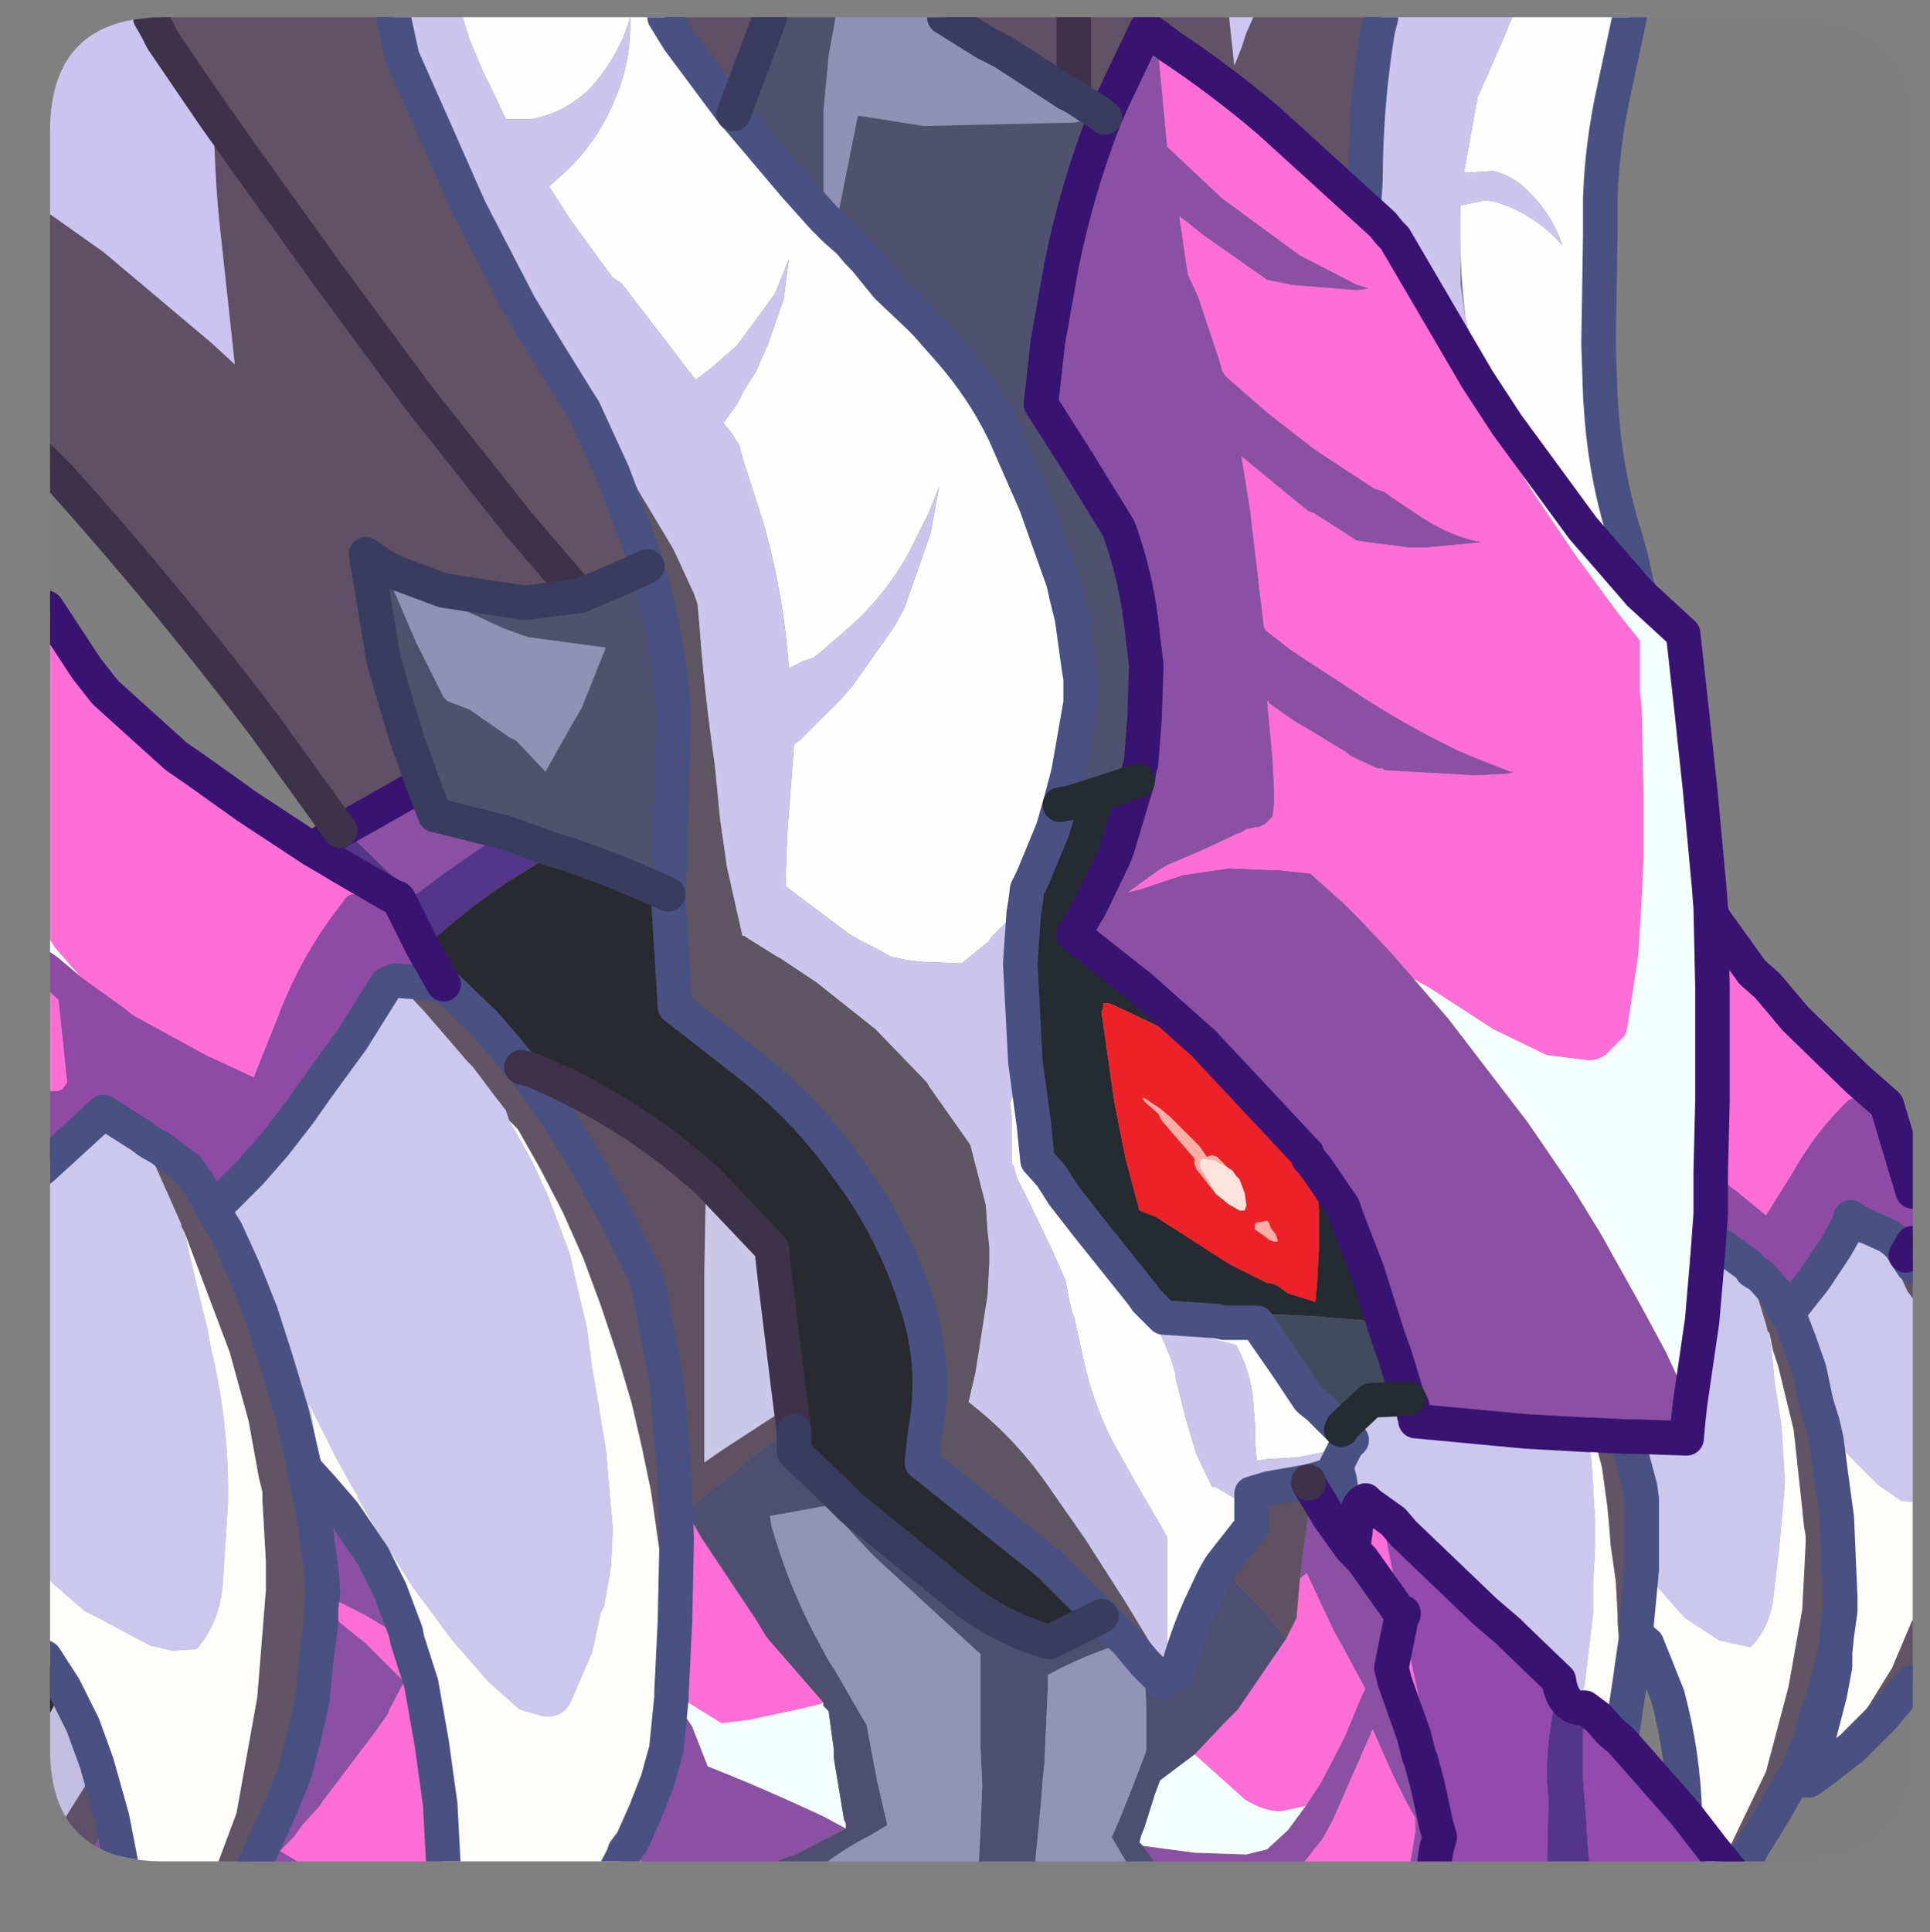 <?xml version="1.0" encoding="UTF-8" standalone="no"?>
<svg xmlns:ffdec="https://www.free-decompiler.com/flash" xmlns:xlink="http://www.w3.org/1999/xlink" ffdec:objectType="frame" height="55.95px" width="55.9px" xmlns="http://www.w3.org/2000/svg">
  <rect width="100%" height="100%" fill="#808080" stroke="none"/>
  <g transform="matrix(1.0, 0.0, 0.0, 1.0, 1.45, 0.5)">
    <clipPath id="clipPath0" transform="matrix(1.0, 0.0, 0.0, 1.0, 0.0, 0.0)">
      <path d="M50.5 0.0 Q53.95 0.0 53.95 3.3 L53.95 50.15 Q53.95 53.4 50.5 53.4 L3.3 53.4 Q0.0 53.4 0.0 50.15 L0.0 3.3 Q0.0 0.0 3.3 0.0 L50.5 0.0" fill="#000000" fill-rule="evenodd" stroke="none"/>
    </clipPath>
    <g clip-path="url(#clipPath0)">
      <use ffdec:characterId="2" height="55.95" transform="matrix(1.0, 0.0, 0.0, 1.0, -1.45, -0.5)" width="55.9" xlink:href="#shape1"/>
    </g>
    <use ffdec:characterId="3" height="53.4" transform="matrix(1.0, 0.0, 0.0, 1.0, 0.0, 0.0)" width="53.95" xlink:href="#shape2"/>
  </g>
  <defs>
    <g id="shape1" transform="matrix(1.0, 0.0, 0.0, 1.0, 1.45, 0.5)">
      <path d="M40.85 5.45 L41.55 5.3 41.9 5.35 42.3 5.5 Q43.2 5.9 43.8 6.6 43.45 5.55 42.55 4.8 42.2 4.55 41.8 4.45 L41.05 4.5 40.95 4.5 41.35 2.3 41.4 2.2 41.95 0.95 42.35 0.0 45.75 0.0 45.3 2.1 Q44.95 3.7 44.9 5.25 L44.9 6.35 44.85 9.45 44.9 10.95 44.95 11.65 Q45.1 13.45 45.65 15.15 L45.8 15.7 45.95 16.4 46.05 16.7 44.4 14.8 42.2 11.8 41.35 10.5 41.2 9.65 41.0 8.7 Q40.8 7.05 40.85 5.45 M11.95 0.0 L16.8 0.0 17.8 0.0 18.2 0.65 19.8 2.8 19.9 2.9 21.55 4.85 22.4 5.8 22.75 6.15 23.15 6.5 23.4 6.8 23.6 7.0 24.25 7.8 25.2 8.7 25.35 8.85 26.1 9.7 Q27.05 10.8 27.65 12.05 L28.55 14.1 29.35 16.35 29.45 16.8 29.6 17.4 29.8 18.85 29.85 19.15 29.85 19.85 29.5 21.85 29.45 22.05 29.25 22.8 29.05 23.5 28.45 24.95 28.3 25.25 28.25 25.65 27.25 26.65 27.2 26.75 26.4 27.4 25.2 27.35 24.8 27.3 24.35 27.2 23.9 26.95 23.5 26.75 23.15 26.55 21.55 25.35 21.3 25.15 21.35 23.7 21.55 21.05 21.7 20.95 22.95 19.7 23.25 19.35 24.45 17.65 24.75 17.1 25.5 14.95 25.75 13.6 25.45 14.35 24.85 15.55 Q24.15 16.8 23.05 17.75 L22.3 18.4 22.1 18.55 21.8 18.65 21.4 18.85 Q21.25 16.7 20.65 14.6 L20.1 12.9 19.95 12.35 19.9 12.3 19.75 12.05 19.5 11.75 19.9 11.2 20.1 10.8 20.45 10.25 20.8 9.45 21.25 8.15 21.4 7.0 21.0 8.0 20.05 9.3 19.9 9.5 19.1 10.2 18.7 10.5 16.55 7.7 16.3 7.55 15.1 5.9 14.45 4.9 14.95 4.45 Q15.85 3.6 16.35 2.4 16.85 1.25 16.8 0.0 16.5 1.1 15.65 2.05 14.95 2.75 13.95 2.95 L13.2 2.95 12.8 2.1 12.55 1.6 12.15 0.65 11.95 0.0 M37.4 40.9 L37.7 41.2 37.55 41.35 37.2 41.5 36.9 41.55 36.15 41.7 35.25 41.75 34.95 41.8 34.9 41.25 34.9 40.8 34.85 40.15 Q34.8 39.25 34.35 38.45 L33.4 38.2 33.65 37.9 33.75 37.75 34.0 37.8 34.95 37.8 35.85 39.1 36.45 40.0 36.5 40.05 36.75 40.25 37.15 40.65 37.4 40.9 M32.35 48.0 L32.35 45.25 32.35 44.5 32.35 44.0 32.15 43.65 31.45 42.45 30.75 41.2 Q30.2 40.1 29.95 38.95 L29.65 37.6 29.6 37.5 29.55 37.3 29.4 36.55 29.0 35.65 28.35 34.3 28.0 33.6 27.9 33.25 27.85 33.2 27.85 31.8 27.8 31.45 27.9 31.2 27.9 31.3 28.5 32.1 28.6 33.1 29.0 33.55 29.35 34.1 30.05 35.0 30.65 35.75 31.65 37.0 31.75 37.15 32.45 38.8 32.6 39.3 32.6 39.4 32.9 40.6 33.2 41.6 33.65 42.55 33.75 42.55 34.5 43.0 34.7 43.1 34.8 43.1 34.8 43.7 33.9 44.85 33.7 45.2 33.3 46.05 Q32.9 46.95 32.65 47.9 L32.6 47.95 32.35 48.1 32.35 48.0" fill="#ffffff" fill-rule="evenodd" stroke="none"/>
      <path d="M38.05 5.5 L38.6 6.0 38.8 6.25 39.05 6.85 40.2 9.1 41.5 11.4 41.55 11.45 42.3 12.7 42.95 13.75 44.2 15.6 45.3 17.1 45.45 17.3 46.05 18.05 46.05 18.5 46.05 19.55 46.1 20.0 46.15 22.4 46.15 22.5 46.15 23.55 46.15 23.9 46.15 24.45 46.1 25.5 46.0 27.15 45.7 29.15 45.65 29.4 45.6 29.5 45.2 29.9 Q45.0 30.15 44.65 30.2 L44.55 30.2 43.35 30.05 41.8 29.3 39.95 28.1 39.5 27.85 38.8 27.05 37.95 26.15 37.45 25.65 36.5 24.8 35.55 24.7 35.35 24.7 34.15 24.65 33.8 24.7 32.8 24.85 31.6 25.25 31.2 25.35 32.1 24.7 32.35 24.55 33.4 24.1 34.15 23.75 34.35 23.65 34.5 23.6 34.65 23.5 34.7 23.5 34.9 23.45 35.0 23.45 35.2 23.35 35.4 23.15 35.45 22.75 35.45 22.4 35.4 21.45 35.35 20.9 35.25 19.85 35.25 19.8 35.3 19.8 35.3 19.85 36.0 20.35 36.6 20.7 37.0 20.95 37.5 21.25 37.7 21.4 38.45 21.75 38.6 21.75 38.65 21.8 41.3 21.95 42.2 21.9 42.4 21.85 42.3 21.85 41.4 21.5 40.8 21.25 40.1 20.9 Q38.85 20.25 37.65 19.45 L37.35 19.25 36.5 18.7 35.9 18.3 35.2 17.75 35.15 17.65 34.75 14.25 34.5 12.7 35.65 13.65 36.45 14.3 36.6 14.35 37.85 15.15 38.55 15.25 38.6 15.25 39.35 15.35 39.85 15.35 41.45 15.2 Q40.6 15.05 39.75 14.5 L38.85 13.9 38.65 13.75 38.35 13.65 37.05 12.8 36.6 12.5 35.25 11.45 34.05 10.4 33.95 10.25 33.85 9.9 33.25 8.1 32.95 7.45 32.7 5.75 32.9 5.9 33.4 6.3 35.25 7.6 36.0 7.75 37.85 7.9 38.2 7.85 37.85 7.75 36.2 6.9 33.95 5.25 32.35 3.75 32.05 0.55 32.45 0.85 Q33.95 1.85 35.3 3.0 L38.05 5.5 M48.1 25.8 L48.15 26.05 49.3 27.65 49.75 28.05 50.55 29.0 52.35 30.75 53.15 31.45 52.35 31.25 52.1 31.35 Q51.15 32.25 50.45 33.5 L49.7 34.7 48.85 34.0 48.1 33.45 48.15 31.35 48.15 28.1 48.1 25.8 M38.9 54.95 L35.0 54.95 35.1 54.85 35.3 54.7 36.85 52.75 37.15 52.2 38.05 50.15 38.25 49.7 38.25 49.65 38.3 49.6 38.3 49.55 38.9 50.9 39.25 51.6 39.55 52.15 39.55 52.55 39.4 53.45 38.9 54.95 M19.4 54.95 L15.75 54.95 15.9 54.6 16.6 53.25 16.65 53.1 16.95 53.3 18.85 54.2 18.7 54.3 19.4 54.95 M11.4 54.95 L9.6 54.95 9.15 54.7 9.1 54.7 Q7.95 53.85 6.65 53.1 L7.05 52.7 7.3 52.35 7.8 51.8 7.9 51.65 9.45 49.6 9.8 49.1 9.8 49.05 10.25 48.2 9.15 47.1 7.85 46.05 7.9 45.65 9.1 46.25 10.35 47.0 10.75 48.25 11.05 49.95 11.3 51.75 11.4 53.65 11.4 54.95 M-0.95 31.1 L-0.95 27.35 0.25 28.45 0.5 30.85 0.35 31.05 0.2 31.1 -0.95 31.1 M-0.95 25.25 L-0.95 17.7 -0.3 17.5 0.1 17.4 1.05 18.85 1.6 19.55 3.65 21.4 4.3 21.85 5.7 22.85 7.6 24.1 8.7 24.75 10.0 25.5 8.8 25.4 Q8.6 25.4 8.5 25.6 7.3 27.1 6.6 28.95 L5.9 30.7 4.5 30.05 2.4 28.9 2.15 28.7 0.9 27.8 0.15 26.95 -0.35 26.15 -0.85 25.4 -0.95 25.25 M37.75 44.25 L37.8 43.9 37.85 43.45 Q37.85 43.05 38.1 42.95 L38.2 43.05 38.55 43.3 39.0 45.55 39.1 46.15 39.1 46.2 38.0 44.65 37.7 44.35 37.75 44.25 M17.65 44.4 L17.7 44.55 17.7 45.75 17.7 45.65 17.65 44.4 M18.0 48.5 L18.1 46.45 18.15 44.05 18.1 42.7 18.4 43.2 18.85 44.0 20.45 46.4 20.75 46.9 22.4 48.8 22.3 48.85 21.65 49.0 20.25 49.3 19.45 49.4 18.0 48.5 M36.2 45.2 L36.4 45.05 37.2 46.75 37.4 47.1 38.1 48.4 38.0 48.6 37.5 49.8 37.4 50.0 36.8 51.15 36.4 51.75 36.35 51.8 35.65 51.95 Q35.15 51.95 34.6 51.6 L33.15 50.3 34.05 49.35 34.4 49.0 35.8 46.95 36.1 46.35 36.2 45.2 M39.65 50.35 L39.5 49.75 38.95 48.2 38.85 47.8 39.15 46.3 39.85 49.6 39.85 49.65 39.65 50.35" fill="#ff6ed7" fill-rule="evenodd" stroke="none"/>
      <path d="M39.6 54.95 L38.9 54.95 39.4 53.45 39.55 52.55 39.6 52.2 39.55 51.9 39.55 51.95 39.55 52.15 39.25 51.6 38.9 50.9 38.3 49.55 38.3 49.6 38.25 49.65 38.25 49.7 38.05 50.15 37.15 52.2 36.85 52.75 35.3 54.7 35.1 54.85 35.0 54.95 33.25 54.95 33.15 54.85 32.9 54.55 31.9 53.3 31.65 52.95 32.4 53.05 33.15 53.15 34.65 53.2 35.25 53.05 35.85 52.5 36.4 51.75 36.8 51.15 37.4 50.0 37.5 49.8 38.0 48.6 38.1 48.4 37.4 47.1 37.2 46.75 36.4 45.05 36.2 45.2 36.25 44.75 36.45 43.3 36.45 42.8 36.45 42.45 37.05 43.45 37.7 44.35 38.0 44.65 39.1 46.2 39.2 46.2 39.2 46.25 39.15 46.3 38.85 47.8 38.95 48.2 39.5 49.75 39.65 50.35 39.7 50.45 39.9 51.2 40.15 52.35 40.25 52.7 40.15 53.05 40.1 53.4 40.1 53.45 40.05 53.6 39.6 54.95 M9.45 54.95 L5.2 54.95 5.9 53.55 6.7 51.8 7.1 50.8 7.35 49.8 7.6 48.7 7.7 47.6 7.85 46.5 7.85 46.05 9.15 47.1 10.25 48.2 9.8 49.05 9.8 49.1 9.45 49.6 7.9 51.65 7.8 51.8 7.3 52.35 7.05 52.7 6.65 53.1 Q7.95 53.85 9.1 54.7 L9.15 54.7 9.45 54.95 M2.2 54.95 L-0.95 54.95 0.0 54.45 0.5 53.9 1.35 52.85 1.5 52.6 1.8 52.15 2.15 53.95 2.2 54.95 M32.05 0.55 L32.35 3.75 33.95 5.25 36.2 6.9 37.85 7.75 38.2 7.85 37.85 7.9 36.0 7.75 35.25 7.6 33.4 6.3 32.9 5.9 32.7 5.75 32.95 7.45 33.25 8.1 33.85 9.9 33.95 10.25 34.05 10.4 35.25 11.45 36.6 12.5 37.05 12.8 38.35 13.65 38.65 13.75 38.85 13.9 39.75 14.5 Q40.6 15.05 41.45 15.2 L39.85 15.35 39.35 15.35 38.6 15.25 38.55 15.25 37.85 15.15 36.6 14.35 36.45 14.3 35.65 13.65 34.5 12.7 34.75 14.25 35.15 17.65 35.2 17.75 35.9 18.3 36.5 18.7 37.35 19.25 37.65 19.45 Q38.85 20.25 40.1 20.9 L40.8 21.25 41.4 21.5 42.3 21.85 42.4 21.85 42.2 21.9 41.3 21.95 38.65 21.8 38.6 21.75 38.45 21.75 37.7 21.4 37.5 21.25 37.0 20.95 36.6 20.7 36.0 20.35 35.3 19.85 35.3 19.8 35.25 19.8 35.25 19.85 35.35 20.9 35.4 21.45 35.45 22.4 35.45 22.75 35.4 23.15 35.2 23.35 35.0 23.45 34.9 23.45 34.7 23.5 34.65 23.5 34.5 23.6 34.35 23.65 34.15 23.75 33.4 24.1 32.35 24.55 32.1 24.7 31.2 25.35 31.6 25.25 32.8 24.85 33.8 24.7 34.15 24.65 35.35 24.7 35.55 24.7 36.5 24.8 37.45 25.65 37.95 26.15 38.8 27.05 39.5 27.85 40.5 29.0 42.8 32.0 44.1 33.9 44.9 35.2 46.1 37.35 46.8 38.65 47.5 40.15 47.45 40.6 47.4 41.15 45.95 41.1 45.65 41.1 44.7 41.05 44.55 41.05 42.75 40.95 39.55 40.65 39.45 40.2 39.35 40.0 39.3 39.9 38.95 38.75 38.75 38.2 38.15 36.3 37.55 34.75 37.45 34.45 36.7 33.35 36.5 33.1 36.45 33.05 36.4 32.9 36.3 32.8 33.4 29.7 31.6 28.1 29.7 26.6 29.8 26.5 30.3 26.1 30.0 25.95 30.1 25.8 30.8 24.35 30.9 24.1 31.5 22.1 31.55 21.75 31.6 21.6 31.7 20.3 31.75 18.75 31.65 17.95 Q31.5 16.3 30.95 14.8 L29.75 12.85 28.7 11.2 28.9 9.4 29.3 7.15 Q29.75 4.95 30.55 2.9 L30.75 2.45 31.75 0.35 32.05 0.55 M10.8 22.2 L11.15 23.1 12.55 23.45 13.15 23.6 11.4 24.8 10.6 25.4 10.4 25.35 8.5 23.5 10.8 22.2 M16.85 52.85 L17.25 51.95 17.6 51.05 17.85 50.15 18.0 48.65 18.0 48.6 18.6 49.5 19.05 50.65 Q20.7 51.3 22.4 52.1 L23.05 52.45 21.6 53.2 21.3 53.3 19.35 54.1 18.85 54.2 16.95 53.3 16.65 53.1 16.8 52.9 16.85 52.85 M7.35 42.0 L7.85 42.55 8.5 43.3 9.35 44.55 9.85 45.55 10.3 46.75 10.35 47.0 9.1 46.25 7.9 45.65 7.9 45.5 7.85 44.95 7.65 43.45 7.35 42.0" fill="#8b50a4" fill-rule="evenodd" stroke="none"/>
      <path d="M8.4 23.55 L6.2 20.5 Q3.4 16.8 0.3 13.35 L-0.95 12.1 -0.95 5.05 -0.85 5.1 1.55 6.8 4.7 9.45 5.35 10.05 4.9 5.9 Q4.75 4.4 4.75 2.85 L5.85 4.4 8.15 7.6 10.7 11.05 13.55 14.65 15.35 16.75 13.8 16.95 13.7 16.95 11.4 16.6 10.05 16.1 9.65 15.9 9.15 15.55 9.65 18.55 9.9 19.45 10.4 21.1 10.45 21.2 10.8 22.2 8.5 23.5 8.4 23.55 M17.8 0.0 L20.85 0.0 20.1 2.0 19.8 2.8 18.2 0.65 17.8 0.0 M25.9 0.0 L29.65 0.0 29.65 0.65 29.65 1.35 29.65 2.3 29.45 2.2 27.6 1.0 27.1 0.75 25.9 0.0" fill="#5f5065" fill-rule="evenodd" stroke="none"/>
      <path d="M44.8 54.95 L43.45 54.95 43.35 53.95 43.4 51.6 43.35 51.0 Q43.35 49.7 43.65 48.55 L43.7 48.15 Q43.8 48.85 44.25 48.95 L44.45 48.95 44.4 49.65 44.4 51.0 44.5 52.3 44.5 52.35 44.55 53.15 44.8 54.95 M-0.95 16.95 L-0.95 16.7 -0.75 16.95 -0.95 16.95 M7.6 24.1 L7.8 23.95 8.4 23.55 8.5 23.5 10.4 25.35 10.6 25.4 11.4 24.8 13.15 23.6 14.7 24.15 14.3 24.4 13.8 24.7 Q12.55 25.45 11.4 26.45 L10.8 26.95 10.1 25.55 10.05 25.5 10.0 25.5 8.7 24.75 7.6 24.1" fill="#53358b" fill-rule="evenodd" stroke="none"/>
      <path d="M38.55 0.0 L38.45 0.4 Q38.1 2.55 38.1 4.7 L38.05 5.5 35.3 3.0 Q33.95 1.85 32.45 0.85 L32.05 0.55 31.75 0.35 30.75 2.45 30.55 2.9 30.35 2.75 29.65 2.3 29.65 1.35 29.65 0.65 29.65 0.0 34.15 0.0 34.3 1.4 34.5 0.9 34.65 0.45 34.85 0.0 38.55 0.0 M2.9 0.0 L9.95 0.0 10.2 1.15 11.0 2.95 12.15 5.55 13.6 8.35 14.45 9.75 15.35 11.2 15.45 11.35 16.3 13.2 17.05 15.2 17.3 15.9 16.3 16.35 15.35 16.75 13.55 14.65 10.7 11.05 8.15 7.6 5.85 4.4 4.75 2.85 3.25 0.65 3.1 0.35 2.9 0.0" fill="#615265" fill-rule="evenodd" stroke="none"/>
      <path d="M34.15 0.0 L34.85 0.0 34.65 0.45 34.5 0.9 34.3 1.4 34.15 0.0" fill="#cec7f3" fill-rule="evenodd" stroke="none"/>
      <path d="M-0.95 5.05 L-0.95 0.0 2.9 0.0 3.1 0.35 3.25 0.65 4.75 2.85 Q4.75 4.4 4.9 5.9 L5.35 10.05 4.7 9.45 1.55 6.8 -0.85 5.1 -0.95 5.05" fill="#ccc5f1" fill-rule="evenodd" stroke="none"/>
      <path d="M42.35 0.0 L41.95 0.95 41.4 2.2 41.35 2.3 40.95 4.5 41.05 4.5 41.8 4.45 Q42.2 4.55 42.55 4.8 43.45 5.55 43.8 6.6 43.2 5.9 42.3 5.5 L41.9 5.35 41.55 5.3 40.85 5.45 40.85 7.75 41.0 8.7 41.2 9.65 41.35 10.5 40.15 8.45 38.95 6.4 38.8 6.25 38.6 6.0 38.05 5.5 38.1 4.7 Q38.1 2.55 38.45 0.4 L38.55 0.0 42.35 0.0 M9.95 0.0 L11.95 0.0 12.15 0.65 12.55 1.6 12.8 2.1 13.2 2.95 13.95 2.95 Q14.95 2.75 15.65 2.05 16.5 1.1 16.8 0.0 16.85 1.25 16.35 2.4 15.85 3.6 14.95 4.45 L14.45 4.9 15.1 5.9 16.3 7.55 16.55 7.7 18.7 10.5 19.1 10.2 19.9 9.5 20.05 9.3 21.0 8.0 21.4 7.0 21.25 8.15 20.8 9.45 20.45 10.25 20.1 10.8 19.9 11.2 19.5 11.75 19.75 12.05 19.9 12.3 19.95 12.35 20.1 12.9 20.65 14.6 Q21.25 16.7 21.4 18.85 L21.8 18.65 22.1 18.55 22.3 18.4 23.05 17.75 Q24.15 16.8 24.85 15.55 L25.45 14.35 25.75 13.6 25.5 14.95 24.75 17.1 24.45 17.65 23.25 19.35 22.95 19.7 21.7 20.95 21.55 21.05 21.35 23.7 21.3 25.15 21.55 25.35 23.15 26.55 23.5 26.75 23.9 26.95 24.35 27.2 24.8 27.3 25.2 27.35 26.4 27.4 27.2 26.75 27.25 26.65 28.25 25.65 28.2 25.95 28.1 27.4 28.25 30.25 28.5 32.1 27.9 31.3 27.9 31.2 27.8 31.45 27.85 31.8 27.85 33.2 27.9 33.25 28.0 33.6 28.35 34.3 29.0 35.65 29.4 36.55 29.55 37.3 29.6 37.5 29.65 37.6 29.95 38.95 Q30.2 40.1 30.75 41.2 L31.45 42.45 32.15 43.65 32.35 44.0 32.35 44.5 32.35 45.25 32.35 48.0 32.15 47.55 31.15 45.9 30.0 44.1 28.85 42.45 Q27.9 41.1 26.6 40.1 L26.8 39.25 27.15 37.0 27.2 36.1 27.2 35.6 27.15 35.15 27.1 34.4 26.65 32.65 25.45 30.95 25.4 30.85 23.9 29.3 22.2 27.95 21.15 27.25 21.05 27.2 20.25 26.7 20.1 26.6 20.05 26.6 19.6 24.6 19.4 23.2 19.25 21.65 Q18.95 19.6 18.8 17.55 L18.75 17.0 18.65 16.7 18.05 15.4 16.7 13.15 16.6 13.0 15.45 11.35 15.35 11.2 14.45 9.75 13.6 8.35 12.15 5.55 11.0 2.95 10.2 1.15 9.95 0.0 M37.55 41.35 L37.25 41.95 37.15 42.2 36.45 42.4 35.3 42.6 34.8 42.75 34.8 42.8 34.7 43.1 34.5 43.0 33.75 42.55 33.65 42.55 33.2 41.6 32.9 40.6 32.6 39.4 32.6 39.3 32.45 38.8 31.75 37.15 32.25 37.65 33.0 37.7 33.75 37.75 33.65 37.9 33.4 38.2 34.35 38.45 Q34.8 39.25 34.85 40.15 L34.9 40.8 34.9 41.25 34.95 41.8 35.25 41.75 36.15 41.7 36.9 41.55 37.2 41.5 37.55 41.35" fill="#cdc6ef" fill-rule="evenodd" stroke="none"/>
      <path d="M41.35 10.5 L42.2 11.8 44.4 14.8 46.05 16.7 47.3 17.85 47.55 20.1 47.8 22.45 48.05 25.15 48.1 25.8 48.15 28.1 48.15 31.35 48.1 33.45 48.1 34.65 48.0 36.0 47.85 37.75 47.5 40.15 46.8 38.65 46.1 37.35 44.9 35.2 44.1 33.9 42.8 32.0 40.5 29.0 39.5 27.85 39.95 28.1 41.8 29.3 43.35 30.05 44.55 30.2 44.65 30.2 Q45.0 30.15 45.2 29.9 L45.6 29.5 45.65 29.4 45.7 29.15 46.0 27.15 46.1 25.5 46.15 24.45 46.15 23.9 46.15 23.55 46.15 22.5 46.15 22.4 46.1 20.0 46.05 19.55 46.05 18.5 46.05 18.05 45.45 17.3 45.3 17.1 44.2 15.6 42.95 13.75 42.3 12.7 41.55 11.45 41.5 11.4 40.2 9.1 39.05 6.85 38.8 6.25 38.95 6.4 40.15 8.45 41.35 10.5 M48.65 53.65 L48.8 53.95 49.3 54.95 47.4 54.95 47.45 54.6 47.5 54.4 47.7 53.95 Q47.85 53.4 48.2 53.1 L48.45 53.4 48.65 53.65 M9.6 54.95 L9.45 54.95 9.15 54.7 9.6 54.95 M-0.95 26.25 L-0.95 25.25 -0.85 25.4 -0.35 26.15 0.15 26.95 0.9 27.8 0.25 27.25 -0.1 27.0 -0.95 26.25 M-0.95 17.7 L-0.95 16.95 -0.75 16.95 -0.1 17.1 0.1 17.4 -0.3 17.5 -0.95 17.7 M18.0 48.6 L18.0 48.5 19.45 49.4 20.25 49.3 21.65 49.0 22.3 48.85 22.4 48.8 22.4 48.9 22.55 49.05 22.7 50.15 22.7 50.4 23.0 52.2 23.05 52.3 23.05 52.45 22.4 52.1 Q20.7 51.3 19.05 50.65 L18.6 49.5 18.0 48.6 M36.4 51.75 L35.85 52.5 35.25 53.05 34.65 53.2 33.15 53.15 32.4 53.05 31.65 52.95 31.55 52.85 31.6 52.65 31.7 52.4 32.0 51.45 32.15 51.05 33.15 50.3 34.6 51.6 Q35.15 51.95 35.65 51.95 L36.35 51.8 36.4 51.75" fill="#f5fffd" fill-rule="evenodd" stroke="none"/>
      <path d="M22.75 0.0 L25.9 0.0 27.1 0.75 27.6 1.0 29.45 2.2 29.7 2.55 29.8 2.8 29.85 3.0 29.7 3.05 25.3 3.15 23.4 2.85 22.8 5.85 22.75 6.15 22.4 5.8 22.4 5.1 22.4 2.7 22.55 1.1 22.75 0.0 M9.65 15.9 L10.05 16.1 11.75 17.05 13.15 17.7 13.85 17.95 16.1 18.25 15.4 20.0 15.05 20.6 14.35 21.85 13.5 20.95 13.3 20.85 12.15 20.05 11.5 19.8 11.4 19.7 10.6 18.1 9.65 15.9" fill="#9292b6" fill-rule="evenodd" stroke="none"/>
      <path d="M20.85 0.0 L22.75 0.0 22.55 1.1 22.4 2.7 22.4 5.1 22.4 5.8 21.55 4.85 19.9 2.9 19.8 2.8 20.1 2.0 20.85 0.0 M30.55 2.9 Q29.75 4.95 29.3 7.15 L28.9 9.4 28.7 11.2 29.75 12.85 30.95 14.8 Q31.5 16.3 31.65 17.95 L31.75 18.75 31.7 20.3 31.6 21.6 31.55 21.75 31.5 22.1 30.95 22.3 29.55 22.75 29.25 22.8 29.45 22.05 29.5 21.85 29.85 19.85 29.85 19.15 29.8 18.85 29.6 17.4 29.45 16.8 29.35 16.35 28.55 14.1 27.65 12.05 Q27.05 10.8 26.1 9.7 L25.35 8.85 25.2 8.7 24.25 7.8 23.6 7.0 23.4 6.8 23.15 6.5 22.75 6.15 22.8 5.85 23.4 2.85 25.3 3.15 29.7 3.05 29.85 3.0 29.8 2.8 29.7 2.55 29.45 2.2 29.65 2.3 30.35 2.75 30.55 2.9 M15.35 16.75 L16.3 16.35 17.3 15.9 Q17.9 17.95 18.05 20.0 L18.05 20.2 18.05 20.7 17.95 24.55 17.9 25.4 Q16.5 24.75 15.05 24.25 L14.7 24.15 13.15 23.6 12.55 23.45 11.15 23.1 10.8 22.2 10.45 21.2 10.4 21.1 9.9 19.45 9.65 18.55 9.15 15.55 9.65 15.9 10.6 18.1 11.4 19.7 11.5 19.8 12.15 20.05 13.3 20.85 13.5 20.95 14.35 21.85 15.05 20.6 15.4 20.0 16.1 18.25 13.85 17.95 13.15 17.7 11.75 17.05 10.05 16.1 11.4 16.6 13.7 16.95 13.8 16.95 15.35 16.75" fill="#50516f" fill-rule="evenodd" stroke="none"/>
      <path d="M15.45 11.35 L16.6 13.0 16.7 13.15 18.05 15.4 18.65 16.7 18.75 17.0 18.8 17.55 Q18.95 19.6 19.25 21.65 L19.4 23.2 19.6 24.6 20.05 26.6 20.1 26.6 20.25 26.7 21.05 27.2 21.15 27.25 22.2 27.95 23.9 29.3 25.4 30.85 25.45 30.95 26.65 32.65 27.1 34.4 27.15 35.15 27.2 35.6 27.2 36.1 27.15 37.0 26.8 39.25 26.6 40.1 Q27.9 41.1 28.85 42.45 L30.0 44.1 31.15 45.9 32.15 47.55 32.35 48.0 32.35 48.1 32.2 48.2 32.15 48.1 31.7 47.65 31.2 47.05 30.85 46.7 30.45 46.3 28.95 44.8 25.25 41.85 25.35 40.95 Q25.7 39.05 25.1 37.25 24.45 35.15 23.15 33.4 21.9 31.6 20.15 30.25 L18.1 28.65 17.9 25.4 17.95 24.55 18.05 20.7 18.05 20.2 18.05 20.0 Q17.9 17.95 17.3 15.9 L17.05 15.2 16.3 13.2 15.45 11.35" fill="#5d5562" fill-rule="evenodd" stroke="none"/>
      <path d="M-0.95 51.05 L-0.95 47.05 -0.15 47.5 0.4 48.35 -0.05 49.2 -0.95 51.05 M14.7 24.15 L15.05 24.25 Q16.5 24.75 17.9 25.4 L18.1 28.65 20.15 30.25 Q21.9 31.6 23.15 33.4 24.45 35.15 25.1 37.25 25.7 39.05 25.35 40.95 L25.25 41.85 28.95 44.8 30.45 46.3 29.55 46.75 28.95 47.05 Q27.55 46.65 26.4 45.75 L23.2 43.15 22.75 42.7 21.55 41.55 21.55 41.05 21.55 40.95 21.45 40.2 21.35 39.4 21.0 36.55 20.9 35.65 19.0 33.65 18.1 32.9 Q16.25 31.45 14.0 30.5 L13.65 30.4 13.2 29.85 12.6 29.15 11.45 28.05 11.4 28.0 10.8 26.95 11.4 26.45 Q12.55 25.45 13.8 24.7 L14.3 24.4 14.7 24.15" fill="#292a2f" fill-rule="evenodd" stroke="none"/>
      <path d="M53.15 31.45 L53.2 31.5 53.95 34.0 53.95 35.5 53.75 35.85 53.6 35.6 53.55 35.55 53.45 35.45 53.25 35.3 52.7 35.05 52.6 35.0 52.55 35.0 52.15 34.75 52.1 34.95 51.7 35.65 51.1 36.55 50.35 37.5 50.3 37.55 50.0 36.95 49.55 36.45 49.3 36.3 49.2 36.15 48.45 35.6 48.0 36.0 48.1 34.65 48.1 33.45 48.85 34.0 49.7 34.7 50.45 33.5 Q51.15 32.25 52.1 31.35 L52.35 31.25 53.15 31.45 M-0.95 33.9 L-0.95 31.1 0.2 31.1 0.35 31.05 0.5 30.85 0.25 28.45 -0.95 27.35 -0.95 26.25 -0.1 27.0 0.25 27.25 0.9 27.8 2.15 28.7 2.4 28.9 4.5 30.05 5.9 30.7 6.6 28.95 Q7.3 27.1 8.5 25.6 8.6 25.4 8.8 25.4 L10.0 25.5 10.05 25.5 10.1 25.55 10.8 26.95 11.4 28.0 10.1 27.9 10.0 27.9 9.85 27.95 9.75 28.0 8.75 29.6 7.8 30.9 7.2 31.75 6.5 32.65 5.8 33.45 5.05 34.2 4.7 34.5 4.6 34.25 4.0 33.35 3.2 32.75 2.85 32.55 2.65 32.4 1.55 31.7 -0.2 33.3 -0.95 33.9" fill="#8f4aa5" fill-rule="evenodd" stroke="none"/>
      <path d="M53.75 35.85 L53.95 36.15 53.95 37.1 53.8 36.9 53.55 36.35 53.25 35.75 52.65 35.05 52.6 35.0 52.7 35.05 53.25 35.3 53.45 35.45 53.55 35.55 53.6 35.6 53.75 35.85 M53.95 46.4 L53.95 48.2 53.9 48.25 53.1 49.2 52.2 50.1 51.3 50.8 50.95 51.05 51.15 50.8 52.05 49.8 52.7 48.85 53.35 47.8 53.9 46.5 53.95 46.4 M51.7 47.35 L51.6 47.7 51.4 48.55 51.15 49.25 50.95 50.0 50.65 50.7 49.95 51.95 49.3 53.0 49.2 53.2 48.65 53.65 48.45 53.4 49.7 50.8 50.35 48.35 50.75 46.1 50.85 44.15 50.85 44.0 50.8 43.7 50.75 43.2 50.5 40.9 50.05 39.05 49.9 38.6 49.8 38.1 49.75 38.05 49.7 37.85 49.35 36.7 49.2 36.15 49.3 36.3 49.55 36.45 50.0 36.95 50.3 37.55 50.4 37.65 50.65 38.3 50.95 39.15 51.15 40.1 51.35 40.75 51.45 41.2 51.6 42.35 51.75 43.45 51.8 44.6 51.85 45.75 51.85 46.15 51.75 46.85 51.7 47.35 M5.2 54.95 L4.3 54.95 5.4 52.0 6.0 48.65 6.25 45.55 6.25 44.8 6.25 44.7 6.15 42.95 6.15 42.7 6.05 42.3 5.75 40.65 5.2 38.65 4.05 35.6 3.9 35.2 3.8 35.0 3.8 34.95 3.0 33.15 2.65 32.4 2.85 32.55 3.2 32.75 4.0 33.35 4.6 34.25 4.7 34.5 5.1 35.15 5.6 36.25 6.1 37.5 6.55 38.9 7.0 40.4 7.35 41.9 7.35 42.0 7.65 43.45 7.85 44.95 7.9 45.5 7.9 45.65 7.85 46.05 7.85 46.5 7.7 47.6 7.6 48.7 7.35 49.8 7.1 50.8 6.7 51.8 5.9 53.55 5.2 54.95 M46.1 44.95 L45.95 46.55 45.95 46.85 45.75 48.25 45.5 49.9 45.2 49.65 45.2 49.45 45.25 49.35 45.35 48.6 45.35 48.5 45.45 47.15 45.4 46.45 45.4 46.25 45.35 45.3 45.2 44.25 45.15 43.6 45.1 43.1 44.95 42.0 44.7 41.05 45.65 41.1 45.7 41.25 46.05 42.55 46.1 42.9 46.1 43.5 46.1 44.9 46.1 44.95 M11.4 28.0 L11.45 28.05 12.6 29.15 13.2 29.85 13.65 30.4 13.9 30.7 14.75 31.9 15.55 33.2 16.4 34.75 17.2 36.35 17.35 36.8 17.5 37.6 17.85 39.5 18.05 41.7 18.1 42.65 18.1 42.7 18.15 44.05 18.1 46.45 18.0 48.5 18.0 48.6 18.0 48.65 17.85 50.15 17.6 51.05 17.25 51.95 16.85 52.85 16.9 52.25 17.2 51.15 17.4 49.9 17.55 48.55 17.6 48.0 17.65 47.15 17.7 45.75 17.7 44.55 17.65 44.4 17.4 42.65 17.2 41.7 17.15 41.45 16.85 40.15 16.45 38.8 15.95 37.3 15.45 35.95 14.85 34.6 14.2 33.35 13.55 32.2 13.3 31.95 13.2 31.65 12.85 31.2 12.25 30.4 12.1 30.25 10.85 28.8 10.0 27.9 10.1 27.9 11.4 28.0" fill="#615465" fill-rule="evenodd" stroke="none"/>
      <path d="M53.95 37.1 L53.95 43.0 53.6 42.95 52.95 42.5 52.15 41.7 51.7 41.2 51.35 40.75 51.15 40.1 50.95 39.15 50.65 38.3 50.4 37.65 50.3 37.55 50.35 37.5 51.1 36.55 51.7 35.65 52.1 34.95 52.15 34.75 52.55 35.0 52.6 35.0 52.65 35.05 53.25 35.75 53.55 36.35 53.8 36.9 53.95 37.1 M-0.95 44.4 L-0.95 33.9 -0.2 33.3 1.55 31.7 2.65 32.4 3.0 33.15 3.8 34.95 3.8 35.0 3.9 35.2 4.1 36.1 4.55 37.95 4.65 38.5 Q5.2 40.75 5.15 43.05 L5.0 45.4 Q4.9 46.5 4.25 47.25 L3.55 47.3 2.9 47.15 1.4 46.35 1.0 46.15 -0.55 44.8 -0.95 44.4 M47.5 40.15 L47.85 37.75 48.0 36.0 48.45 35.6 49.2 36.15 49.35 36.7 49.7 37.85 49.75 38.05 49.8 38.1 49.9 38.95 49.95 39.5 50.15 40.8 50.25 42.45 50.1 44.15 49.9 45.9 Q49.75 46.7 49.25 47.2 L48.35 47.0 47.35 46.35 46.15 45.0 46.1 44.95 46.1 44.9 46.1 43.5 46.1 42.9 46.05 42.55 45.7 41.25 45.65 41.1 45.95 41.1 47.4 41.15 47.45 40.6 47.5 40.15 M44.55 41.05 L44.65 41.85 44.7 42.7 44.7 42.75 44.75 43.5 44.75 44.35 44.7 45.25 44.7 45.95 44.7 46.15 44.6 47.0 44.5 47.85 44.4 48.6 44.25 48.95 Q43.8 48.85 43.7 48.15 L42.45 46.95 42.25 46.75 41.55 46.15 39.2 43.9 38.9 43.55 38.55 43.3 38.2 43.05 38.1 42.95 Q37.85 43.05 37.85 43.45 L37.8 43.9 37.75 44.25 37.6 44.1 37.55 43.65 37.35 42.35 37.25 41.95 37.55 41.35 37.7 41.2 37.4 40.9 37.45 40.8 38.25 40.05 39.35 40.0 39.45 40.2 39.55 40.65 42.75 40.95 44.55 41.05 M10.0 27.9 L10.85 28.8 12.1 30.25 12.25 30.4 12.85 31.2 13.2 31.65 13.3 31.95 13.95 33.1 14.45 34.2 15.05 35.8 15.3 36.9 15.55 37.95 15.7 39.1 15.9 40.25 16.0 40.9 16.1 41.45 16.2 42.65 16.3 43.75 16.25 44.85 16.05 46.0 15.95 46.2 15.7 47.35 15.05 48.85 Q14.8 49.25 14.3 49.2 L13.6 49.0 12.7 48.2 11.65 47.0 10.5 45.45 9.9 44.5 9.3 43.55 8.9 42.85 8.9 42.8 8.8 42.65 8.25 41.65 7.6 40.35 7.55 40.25 7.5 40.15 7.5 40.25 7.55 40.35 7.7 41.25 7.85 42.55 7.35 42.0 7.35 41.9 7.0 40.4 6.55 38.9 6.1 37.5 5.6 36.25 5.1 35.15 4.7 34.5 5.05 34.2 5.8 33.45 6.5 32.65 7.2 31.75 7.8 30.9 8.75 29.6 9.75 28.0 9.85 27.95 10.0 27.9" fill="#cdc9ee" fill-rule="evenodd" stroke="none"/>
      <path d="M18.1 42.7 L18.1 42.65 18.05 41.7 17.85 39.5 17.5 37.6 17.35 36.8 17.2 36.35 16.4 34.75 15.55 33.2 14.75 31.9 13.9 30.7 13.65 30.4 14.0 30.5 Q16.25 31.45 18.1 32.9 L19.0 33.65 18.95 36.35 18.95 38.35 18.95 41.85 19.45 41.5 21.45 40.2 21.55 40.95 Q20.8 41.25 20.15 41.85 L18.6 43.1 18.5 43.15 18.4 43.2 18.1 42.7 M36.45 42.45 L36.45 42.8 36.45 43.3 36.25 44.75 36.2 45.2 36.1 46.35 35.8 46.95 35.15 46.15 33.9 44.85 34.8 43.7 34.8 43.1 34.7 43.1 34.8 42.8 34.8 42.75 35.3 42.6 36.45 42.4 36.45 42.45 M34.8 43.1 L34.8 42.8 34.8 43.1" fill="#5f5162" fill-rule="evenodd" stroke="none"/>
      <path d="M53.95 43.0 L53.95 46.4 53.9 46.5 53.35 47.8 52.7 48.85 52.05 49.8 51.15 50.8 50.95 51.05 50.8 51.05 50.85 51.0 51.2 49.9 51.55 48.55 51.7 47.75 51.7 47.35 51.75 46.85 51.85 46.15 51.85 45.75 51.8 44.6 51.75 43.45 51.6 42.35 51.45 41.2 51.35 40.75 51.7 41.2 52.15 41.7 52.95 42.5 53.6 42.95 53.95 43.0 M15.75 54.95 L11.4 54.95 11.4 53.65 11.3 51.75 11.05 49.95 10.75 48.25 10.35 47.0 10.3 46.75 9.85 45.55 9.35 44.55 8.5 43.3 7.85 42.55 7.7 41.25 7.55 40.35 7.5 40.25 7.5 40.15 7.55 40.25 7.6 40.35 8.25 41.65 8.8 42.65 8.9 42.8 8.9 42.85 9.3 43.55 9.9 44.5 10.5 45.45 11.65 47.0 12.7 48.2 13.6 49.0 14.3 49.2 Q14.8 49.25 15.05 48.85 L15.7 47.35 15.95 46.2 16.05 46.0 16.25 44.85 16.3 43.75 16.2 42.65 16.1 41.45 16.0 40.9 15.9 40.25 15.7 39.1 15.55 37.95 15.3 36.9 15.05 35.8 14.45 34.2 13.95 33.1 13.3 31.95 13.55 32.2 14.2 33.35 14.85 34.6 15.45 35.95 15.95 37.3 16.45 38.8 16.85 40.15 17.15 41.45 17.2 41.7 17.4 42.65 17.65 44.4 17.7 45.65 17.7 45.75 17.65 47.15 17.6 48.0 17.55 48.55 17.4 49.9 17.2 51.15 16.9 52.25 16.85 52.85 16.8 52.9 16.65 53.1 16.6 53.25 15.9 54.6 15.75 54.95 M4.3 54.95 L2.2 54.95 2.15 53.95 1.8 52.15 1.35 50.55 0.95 49.45 0.4 48.35 -0.15 47.5 -0.95 47.05 -0.95 44.4 -0.55 44.8 1.0 46.15 1.4 46.35 2.9 47.15 3.55 47.3 4.25 47.25 Q4.9 46.5 5.0 45.4 L5.15 43.05 Q5.2 40.75 4.65 38.5 L4.55 37.95 4.1 36.1 3.9 35.2 4.05 35.6 5.2 38.65 5.75 40.65 6.05 42.3 6.15 42.7 6.15 42.95 6.25 44.7 6.25 44.8 6.25 45.55 6.0 48.65 5.4 52.0 4.3 54.95 M46.1 44.95 L46.15 45.0 47.35 46.35 48.35 47.0 49.25 47.2 Q49.75 46.7 49.9 45.9 L50.1 44.15 50.25 42.45 50.15 40.8 49.95 39.5 49.9 38.95 49.8 38.1 49.9 38.6 50.05 39.05 50.5 40.9 50.75 43.2 50.8 43.7 50.85 44.0 50.85 44.15 50.75 46.1 50.35 48.35 49.7 50.8 48.45 53.4 48.2 53.1 47.35 52.0 Q47.3 50.3 46.85 48.6 L46.25 47.1 45.95 46.85 45.95 46.55 46.1 44.95 M44.7 41.05 L44.95 42.0 45.1 43.1 45.15 43.6 45.2 44.25 45.35 45.3 45.4 46.25 45.4 46.45 45.45 47.15 45.35 48.5 45.25 49.35 45.2 49.45 45.2 49.65 44.85 49.25 44.45 48.95 44.25 48.95 44.4 48.6 44.5 47.85 44.6 47.0 44.7 46.15 44.7 45.95 44.7 45.25 44.75 44.35 44.75 43.5 44.7 42.75 44.7 42.7 44.65 41.85 44.55 41.05 44.7 41.05" fill="#fffefb" fill-rule="evenodd" stroke="none"/>
      <path d="M19.0 33.65 L20.9 35.65 21.0 36.55 21.35 39.4 21.45 40.2 19.45 41.5 18.95 41.85 18.95 38.35 18.95 36.35 19.0 33.65" fill="#ccc8e9" fill-rule="evenodd" stroke="none"/>
      <path d="M33.25 54.95 L31.4 54.95 31.55 54.8 31.55 54.75 31.85 54.45 31.25 53.55 30.75 52.7 30.95 52.25 31.35 51.25 31.75 50.2 31.75 49.35 31.75 48.9 31.7 47.65 32.15 48.1 32.2 48.2 32.35 48.1 32.6 47.95 32.65 47.9 Q32.9 46.95 33.3 46.05 L33.7 45.2 33.9 44.85 35.15 46.15 35.8 46.95 34.4 49.0 34.05 49.35 33.15 50.3 32.15 51.05 32.0 51.45 31.7 52.4 31.6 52.65 31.55 52.85 31.65 52.95 31.9 53.3 32.9 54.55 33.15 54.85 33.25 54.95 M28.45 54.95 L26.8 54.95 26.85 54.45 26.95 52.45 27.0 51.2 26.95 50.1 26.95 50.05 26.95 48.55 26.95 47.9 26.95 47.4 23.85 44.55 22.5 43.1 20.85 43.4 20.9 43.7 Q21.35 45.3 22.1 46.75 L22.5 47.5 22.65 47.75 22.75 47.9 23.5 49.2 23.65 49.45 23.95 51.05 24.25 52.35 23.75 52.65 Q23.05 53.0 22.4 53.5 L22.0 53.7 21.7 54.0 22.6 54.95 19.4 54.95 18.7 54.3 18.85 54.2 19.35 54.1 21.3 53.3 21.6 53.2 23.05 52.45 23.05 52.3 23.0 52.2 22.7 50.4 22.7 50.15 22.55 49.05 22.4 48.9 22.4 48.8 20.75 46.9 20.45 46.4 18.85 44.0 18.4 43.2 18.5 43.15 18.6 43.1 20.15 41.85 Q20.8 41.25 21.55 40.95 L21.55 41.05 21.55 41.55 22.75 42.7 23.2 43.15 26.4 45.75 Q27.55 46.65 28.95 47.05 L29.55 46.75 30.45 46.3 30.85 46.7 31.2 47.05 Q30.0 47.4 28.9 48.0 L28.9 48.1 28.9 48.3 28.8 50.55 28.75 51.05 28.7 51.7 28.55 53.25 28.5 54.3 28.45 54.95" fill="#4e4e70" fill-rule="evenodd" stroke="none"/>
      <path d="M31.5 22.1 L30.9 24.1 30.8 24.35 30.1 25.8 30.0 25.95 30.3 26.1 29.8 26.5 29.7 26.6 31.6 28.1 33.4 29.7 36.3 32.8 35.65 32.1 33.75 30.25 33.35 29.9 32.8 29.55 30.8 28.6 30.65 28.55 30.5 28.55 30.5 28.7 30.45 28.8 30.8 31.25 30.85 31.55 31.15 33.05 31.55 34.55 32.05 34.75 34.15 36.1 35.25 36.65 Q35.45 36.65 35.65 36.8 L35.85 36.95 36.65 37.2 36.7 36.65 36.75 35.65 36.75 35.35 36.75 34.55 36.7 33.35 37.45 34.45 37.55 34.75 38.15 36.3 38.75 38.2 38.95 38.75 39.3 39.9 38.8 38.85 38.5 38.25 38.25 37.75 36.45 37.6 36.4 37.6 35.25 37.55 35.2 37.55 35.25 37.65 36.4 39.7 36.45 40.0 35.85 39.1 34.95 37.8 34.0 37.8 33.75 37.75 33.0 37.7 32.25 37.65 31.75 37.15 31.65 37.0 30.65 35.75 30.05 35.0 29.35 34.1 29.0 33.55 28.6 33.1 28.5 32.1 28.25 30.25 28.1 27.4 28.2 25.95 28.25 25.65 28.3 25.25 28.45 24.95 29.05 23.5 29.25 22.8 29.55 22.75 30.95 22.3 31.5 22.1 M30.0 25.95 L29.7 26.5 29.65 26.55 29.7 26.6 29.65 26.55 29.7 26.5 30.0 25.95" fill="#242b31" fill-rule="evenodd" stroke="none"/>
      <path d="M36.3 32.8 L36.4 32.9 36.45 33.05 36.5 33.1 36.7 33.35 36.75 34.55 36.75 35.35 36.75 35.65 36.7 36.65 36.65 37.2 35.85 36.95 35.65 36.8 Q35.45 36.65 35.25 36.65 L34.15 36.1 32.05 34.75 31.55 34.55 31.15 33.05 30.85 31.55 30.8 31.25 30.45 28.8 30.5 28.7 30.5 28.55 30.65 28.55 30.8 28.6 32.8 29.55 33.35 29.9 33.75 30.25 35.65 32.1 36.3 32.8 M34.1 33.3 L33.8 33.0 33.65 32.95 33.5 33.0 33.3 32.7 33.05 32.45 32.95 32.35 32.45 31.85 32.15 31.6 31.7 31.3 31.65 31.3 31.7 31.4 32.1 31.75 32.2 31.95 33.15 33.05 33.15 33.2 33.2 33.35 33.75 34.05 33.8 34.1 34.05 34.3 34.1 34.35 34.45 34.55 34.6 34.55 34.65 34.4 34.6 34.05 34.45 33.65 34.35 33.55 34.25 33.4 34.1 33.3 M35.3 34.9 L35.25 34.85 35.0 34.9 34.95 34.9 34.9 34.95 34.9 35.0 34.9 35.1 35.25 35.35 35.3 35.4 35.45 35.45 35.55 35.45 35.55 35.4 35.5 35.25 35.35 35.05 35.3 34.9" fill="#ed2228" fill-rule="evenodd" stroke="none"/>
      <path d="M33.75 34.05 L33.2 33.35 33.15 33.2 33.15 33.05 32.2 31.95 32.1 31.75 31.7 31.4 31.65 31.3 31.7 31.3 32.15 31.6 32.45 31.85 32.95 32.35 33.05 32.45 33.3 32.7 33.5 33.0 33.65 32.95 33.8 33.0 34.1 33.3 33.9 33.2 33.75 33.1 33.4 33.05 33.3 33.1 33.3 33.2 33.3 33.3 33.4 33.45 33.75 34.05 M35.3 34.9 L35.35 35.05 35.5 35.25 35.55 35.4 35.55 35.45 35.45 35.45 35.3 35.4 35.25 35.35 34.9 35.1 34.9 35.0 34.9 34.95 34.95 34.9 35.0 34.9 35.25 34.85 35.3 34.9" fill="#ffb0a6" fill-rule="evenodd" stroke="none"/>
      <path d="M33.75 34.05 L33.4 33.45 33.3 33.3 33.3 33.2 33.3 33.1 33.4 33.05 33.75 33.1 33.9 33.2 34.1 33.3 34.25 33.4 34.35 33.55 34.45 33.65 34.6 34.05 34.65 34.4 34.6 34.55 34.45 34.55 34.1 34.35 34.05 34.3 33.8 34.1 33.75 34.05" fill="#ffe4de" fill-rule="evenodd" stroke="none"/>
      <path d="M39.35 40.0 L38.25 40.05 37.45 40.8 37.4 40.9 37.15 40.65 36.75 40.25 36.5 40.05 36.45 40.0 36.4 39.7 35.25 37.65 35.2 37.55 35.25 37.55 36.4 37.6 36.45 37.6 38.25 37.75 38.5 38.25 38.8 38.85 39.3 39.9 39.35 40.0" fill="#404b5d" fill-rule="evenodd" stroke="none"/>
      <path d="M-0.95 54.95 L-0.95 53.5 0.25 52.45 0.4 52.2 1.15 51.0 1.35 50.55 1.8 52.15 1.5 52.6 1.35 52.85 0.5 53.9 0.0 54.45 -0.95 54.95" fill="#5e5067" fill-rule="evenodd" stroke="none"/>
      <path d="M-0.95 53.5 L-0.95 51.05 -0.05 49.2 0.4 48.35 0.95 49.45 1.35 50.55 1.15 51.0 0.4 52.2 0.25 52.45 -0.95 53.5" fill="#c3bfe2" fill-rule="evenodd" stroke="none"/>
      <path d="M47.4 54.95 L44.8 54.95 44.55 53.15 44.5 52.35 44.5 52.3 44.4 51.0 44.4 49.65 44.45 48.95 44.85 49.25 45.2 49.65 45.5 49.9 47.35 52.0 48.2 53.1 Q47.85 53.4 47.7 53.95 L47.5 54.4 47.45 54.6 47.4 54.95 M43.45 54.95 L39.6 54.95 40.05 53.6 40.1 53.45 40.1 53.4 40.15 53.05 40.25 52.7 40.15 52.35 39.9 51.2 39.7 50.45 39.65 50.35 39.85 49.65 39.85 49.6 39.15 46.3 39.2 46.25 39.2 46.2 39.1 46.2 39.1 46.15 39.0 45.55 38.55 43.3 38.9 43.55 39.2 43.9 41.55 46.15 42.25 46.75 42.45 46.95 43.7 48.15 43.65 48.55 Q43.35 49.7 43.35 51.0 L43.4 51.6 43.35 53.95 43.45 54.95 M39.55 52.15 L39.55 51.95 39.55 51.9 39.6 52.2 39.55 52.55 39.55 52.15" fill="#9449ae" fill-rule="evenodd" stroke="none"/>
      <path d="M31.4 54.95 L28.45 54.95 28.5 54.3 28.55 53.25 28.7 51.7 28.75 51.05 28.8 50.55 28.9 48.3 28.9 48.1 28.9 48.0 Q30.0 47.4 31.2 47.05 L31.7 47.65 31.75 48.9 31.75 49.35 31.75 50.2 31.35 51.25 30.95 52.25 30.75 52.7 31.25 53.55 31.85 54.45 31.55 54.75 31.55 54.8 31.4 54.95 M26.8 54.95 L22.6 54.95 21.7 54.0 22.0 53.7 22.4 53.5 Q23.05 53.0 23.75 52.65 L24.25 52.35 23.95 51.05 23.65 49.45 23.5 49.2 22.75 47.9 22.65 47.75 22.5 47.5 22.1 46.75 Q21.35 45.3 20.9 43.7 L20.85 43.4 22.5 43.1 23.85 44.55 26.95 47.4 26.95 47.9 26.95 48.55 26.95 50.05 26.95 50.1 27.0 51.2 26.95 52.45 26.85 54.45 26.8 54.95" fill="#9494b6" fill-rule="evenodd" stroke="none"/>
      <path d="M46.05 16.7 L45.95 16.4 45.8 15.7 45.65 15.15 Q45.1 13.45 44.95 11.65 L44.9 10.95 44.85 9.45 44.9 6.35 44.9 5.25 Q44.95 3.7 45.3 2.1 L45.75 0.0 M38.55 0.0 L38.45 0.4 Q38.1 2.55 38.1 4.7 L38.05 5.5 M53.75 35.85 L53.95 36.15 M53.95 48.2 L53.9 48.25 53.1 49.2 52.2 50.1 51.3 50.8 50.95 51.05 50.8 51.05 50.85 51.0 51.2 49.9 51.55 48.55 51.7 47.75 51.7 47.35 51.6 47.7 51.4 48.55 51.15 49.25 50.95 50.0 50.65 50.7 49.95 51.95 49.3 53.0 49.2 53.2 48.65 53.65 M53.75 35.85 L53.6 35.6 53.55 35.55 53.45 35.45 53.25 35.3 52.7 35.05 52.6 35.0 52.55 35.0 52.15 34.75 52.1 34.95 51.7 35.65 51.1 36.55 50.35 37.5 50.3 37.55 50.4 37.65 50.65 38.3 50.95 39.15 51.15 40.1 51.35 40.75 51.45 41.2 51.6 42.35 51.75 43.45 51.8 44.6 51.85 45.75 51.85 46.15 51.75 46.85 51.7 47.35 M49.2 36.15 L49.3 36.3 49.55 36.45 50.0 36.95 50.3 37.55 M49.2 36.15 L48.45 35.6 48.0 36.0 M46.1 44.95 L45.95 46.55 45.95 46.85 46.25 47.1 46.85 48.6 Q47.3 50.3 47.35 52.0 M46.1 44.95 L46.1 44.9 46.1 43.5 46.1 42.9 46.05 42.55 45.7 41.25 45.65 41.1 M45.5 49.9 L45.75 48.25 45.95 46.85 M37.4 40.9 L37.7 41.2 37.55 41.35 37.25 41.95 37.35 42.35 37.55 43.65 37.6 44.1 37.75 44.25 M22.75 6.15 L23.15 6.5 23.4 6.8 23.6 7.0 24.25 7.8 25.2 8.7 25.35 8.85 26.1 9.7 Q27.05 10.8 27.65 12.05 L28.55 14.1 29.35 16.35 29.45 16.8 29.6 17.4 29.8 18.85 29.85 19.15 29.85 19.85 29.5 21.85 29.45 22.05 29.25 22.8 29.05 23.5 28.45 24.95 28.3 25.25 28.25 25.65 28.2 25.95 28.1 27.4 28.25 30.25 28.5 32.1 28.6 33.1 29.0 33.55 29.35 34.1 30.05 35.0 30.65 35.75 31.65 37.0 31.75 37.15 32.25 37.65 33.0 37.7 33.75 37.75 34.0 37.8 34.95 37.8 35.85 39.1 36.45 40.0 36.5 40.05 36.75 40.25 37.15 40.65 37.4 40.9 M22.4 5.8 L22.75 6.15 M22.4 5.8 L21.55 4.85 19.9 2.9 19.8 2.8 18.2 0.65 17.8 0.0 M9.95 0.0 L10.2 1.15 11.0 2.95 12.15 5.55 13.6 8.35 14.45 9.75 15.35 11.2 15.45 11.35 16.3 13.2 17.05 15.2 17.3 15.9 Q17.9 17.95 18.05 20.0 L18.05 20.2 18.05 20.7 17.95 24.55 17.9 25.4 18.1 28.65 20.15 30.25 Q21.9 31.6 23.15 33.4 24.45 35.15 25.1 37.25 25.7 39.05 25.35 40.95 L25.25 41.85 28.95 44.8 30.45 46.3 30.85 46.7 31.2 47.05 31.7 47.65 32.15 48.1 32.2 48.2 32.35 48.1 32.6 47.95 32.65 47.9 Q32.9 46.95 33.3 46.05 L33.7 45.2 33.9 44.85 34.8 43.7 34.8 43.1 34.8 42.8 34.8 42.75 35.3 42.6 36.45 42.4 37.15 42.2 37.25 41.95 M13.65 30.4 L13.2 29.85 12.6 29.15 11.45 28.05 11.4 28.0 10.1 27.9 10.0 27.9 9.85 27.95 9.75 28.0 8.75 29.6 7.8 30.9 7.2 31.75 6.5 32.65 5.8 33.45 5.05 34.2 4.7 34.5 5.1 35.15 5.6 36.25 6.1 37.5 6.55 38.9 7.0 40.4 7.35 41.9 7.35 42.0 7.85 42.55 8.5 43.3 9.35 44.55 9.85 45.55 10.3 46.75 10.35 47.0 10.75 48.25 11.05 49.95 11.3 51.75 11.4 53.65 11.4 54.95 M16.85 52.85 L17.25 51.95 17.6 51.05 17.85 50.15 18.0 48.65 18.0 48.6 18.0 48.5 18.1 46.45 18.15 44.05 18.1 42.7 18.1 42.65 18.05 41.7 17.85 39.5 17.5 37.6 17.35 36.8 17.2 36.35 16.4 34.75 15.55 33.2 14.75 31.9 13.9 30.7 13.65 30.4 M4.7 34.5 L4.6 34.25 4.0 33.35 3.2 32.75 2.85 32.55 2.65 32.4 1.55 31.7 -0.2 33.3 -0.95 33.9 M0.4 48.35 L0.95 49.45 1.35 50.55 1.8 52.15 2.15 53.95 2.2 54.95 M7.9 45.65 L7.9 45.5 7.85 44.95 7.65 43.45 7.35 42.0 M7.85 46.05 L7.9 45.65 M5.2 54.95 L5.9 53.55 6.7 51.8 7.1 50.8 7.35 49.8 7.6 48.7 7.7 47.6 7.85 46.5 7.85 46.05 M16.65 53.1 L16.6 53.25 15.9 54.6 15.75 54.95 M16.65 53.1 L16.8 52.9 16.85 52.85 M-0.95 47.05 L-0.15 47.5 0.4 48.35" fill="none" stroke="#495183" stroke-linecap="round" stroke-linejoin="round" stroke-width="1.0"/>
      <path d="M41.35 10.5 L42.2 11.8 44.4 14.8 46.05 16.7 47.3 17.85 47.55 20.1 47.8 22.45 48.05 25.15 48.1 25.8 48.15 26.05 49.3 27.65 49.75 28.05 50.55 29.0 52.35 30.75 53.15 31.45 53.2 31.5 53.95 34.0 M38.05 5.5 L38.6 6.0 38.8 6.25 38.95 6.4 40.15 8.45 41.35 10.5 M53.95 35.5 L53.75 35.85 M48.65 53.65 L48.8 53.95 49.3 54.95 M-0.95 16.7 L-0.75 16.95 -0.1 17.1 0.1 17.4 1.05 18.85 1.6 19.55 3.65 21.4 4.3 21.85 5.7 22.85 7.6 24.1 7.8 23.95 8.4 23.55 8.5 23.5 10.8 22.2 M47.5 40.15 L47.85 37.75 48.0 36.0 48.1 34.65 48.1 33.45 48.15 31.35 48.15 28.1 48.1 25.8 M47.35 52.0 L48.2 53.1 48.45 53.4 48.65 53.65 M45.65 41.1 L44.7 41.05 44.55 41.05 42.75 40.95 39.55 40.65 39.45 40.2 39.35 40.0 39.3 39.9 38.95 38.75 38.75 38.2 38.15 36.3 37.55 34.75 37.45 34.45 36.7 33.35 36.5 33.1 36.45 33.05 36.4 32.9 36.3 32.8 33.4 29.7 31.6 28.1 29.7 26.6 29.65 26.55 29.7 26.5 30.0 25.95 30.1 25.8 30.8 24.35 30.9 24.1 31.5 22.1 31.55 21.75 31.6 21.6 31.7 20.3 31.75 18.75 31.65 17.95 Q31.5 16.3 30.95 14.8 L29.75 12.85 28.7 11.2 28.9 9.4 29.3 7.15 Q29.75 4.95 30.55 2.9 L30.75 2.45 31.75 0.35 32.05 0.55 32.45 0.85 Q33.95 1.85 35.3 3.0 L38.05 5.5 M45.2 49.65 L45.5 49.9 47.35 52.0 M47.5 40.15 L47.45 40.6 47.4 41.15 45.95 41.1 45.65 41.1 M44.25 48.95 L44.45 48.95 44.85 49.25 45.2 49.65 M37.75 44.25 L37.8 43.9 37.85 43.45 Q37.85 43.05 38.1 42.95 L38.2 43.05 38.55 43.3 38.9 43.55 39.2 43.9 41.55 46.15 42.25 46.75 42.45 46.95 43.7 48.15 Q43.8 48.85 44.25 48.95 M11.4 28.0 L10.8 26.95 10.1 25.55 10.05 25.5 10.0 25.5 8.7 24.75 7.6 24.1 M36.45 42.45 L37.05 43.45 37.7 44.35 37.75 44.25 M39.15 46.3 L39.2 46.25 39.2 46.2 39.1 46.2 38.0 44.65 37.7 44.35 M39.65 50.35 L39.5 49.75 38.95 48.2 38.85 47.8 39.15 46.3 M39.65 50.35 L39.7 50.45 39.9 51.2 40.15 52.35 40.25 52.7 40.15 53.05 40.1 53.4 40.1 53.45 40.05 53.6 39.6 54.95 M-0.75 16.95 L-0.95 16.95" fill="none" stroke="#391372" stroke-linecap="round" stroke-linejoin="round" stroke-width="1.0"/>
      <path d="M8.4 23.55 L6.2 20.5 Q3.4 16.8 0.3 13.35 L-0.95 12.1 M29.65 2.3 L29.65 1.35 29.65 0.65 29.65 0.0 M2.9 0.0 L3.1 0.35 3.25 0.65 4.75 2.85 5.85 4.4 8.15 7.6 10.7 11.05 13.55 14.65 15.35 16.75 M13.65 30.4 L14.0 30.5 Q16.25 31.45 18.1 32.9 L19.0 33.65 20.9 35.65 21.0 36.55 21.35 39.4 21.45 40.2 21.55 40.95 M36.45 42.4 L36.45 42.45" fill="none" stroke="#3d324a" stroke-linecap="round" stroke-linejoin="round" stroke-width="1.0"/>
      <path d="M30.55 2.9 L30.35 2.75 29.65 2.3 29.45 2.2 27.6 1.0 27.1 0.75 25.9 0.0 M19.8 2.8 L20.1 2.0 20.85 0.0 M15.35 16.75 L16.3 16.35 17.3 15.9 M10.05 16.1 L9.65 15.9 9.15 15.55 9.65 18.55 9.9 19.45 10.4 21.1 10.45 21.2 10.8 22.2 11.15 23.1 12.55 23.45 13.15 23.6 14.7 24.15 15.05 24.25 Q16.5 24.75 17.9 25.4 M10.05 16.1 L11.4 16.6 13.7 16.95 13.8 16.95 15.35 16.75 M21.55 40.95 L21.55 41.05 21.55 41.55 22.75 42.7 23.2 43.15 26.4 45.75 Q27.55 46.65 28.95 47.05 L29.55 46.75 30.45 46.3" fill="none" stroke="#3a3c5f" stroke-linecap="round" stroke-linejoin="round" stroke-width="1.0"/>
      <path d="M39.35 40.0 L38.25 40.05 37.45 40.8 37.4 40.9 M29.25 22.8 L29.55 22.75 30.95 22.3 31.5 22.1" fill="none" stroke="#242b31" stroke-linecap="round" stroke-linejoin="round" stroke-width="1.0"/>
    </g>
    <g id="shape2" transform="matrix(1.0, 0.0, 0.0, 1.0, 0.0, 0.0)">
      <path d="M50.5 0.0 Q53.95 0.0 53.95 3.3 L53.95 50.15 Q53.95 53.4 50.5 53.4 L3.3 53.4 Q0.0 53.4 0.0 50.15 L0.0 3.3 Q0.0 0.0 3.3 0.0 L50.5 0.0" fill="#000000" fill-opacity="0.004" fill-rule="evenodd" stroke="none"/>
    </g>
  </defs>
</svg>
